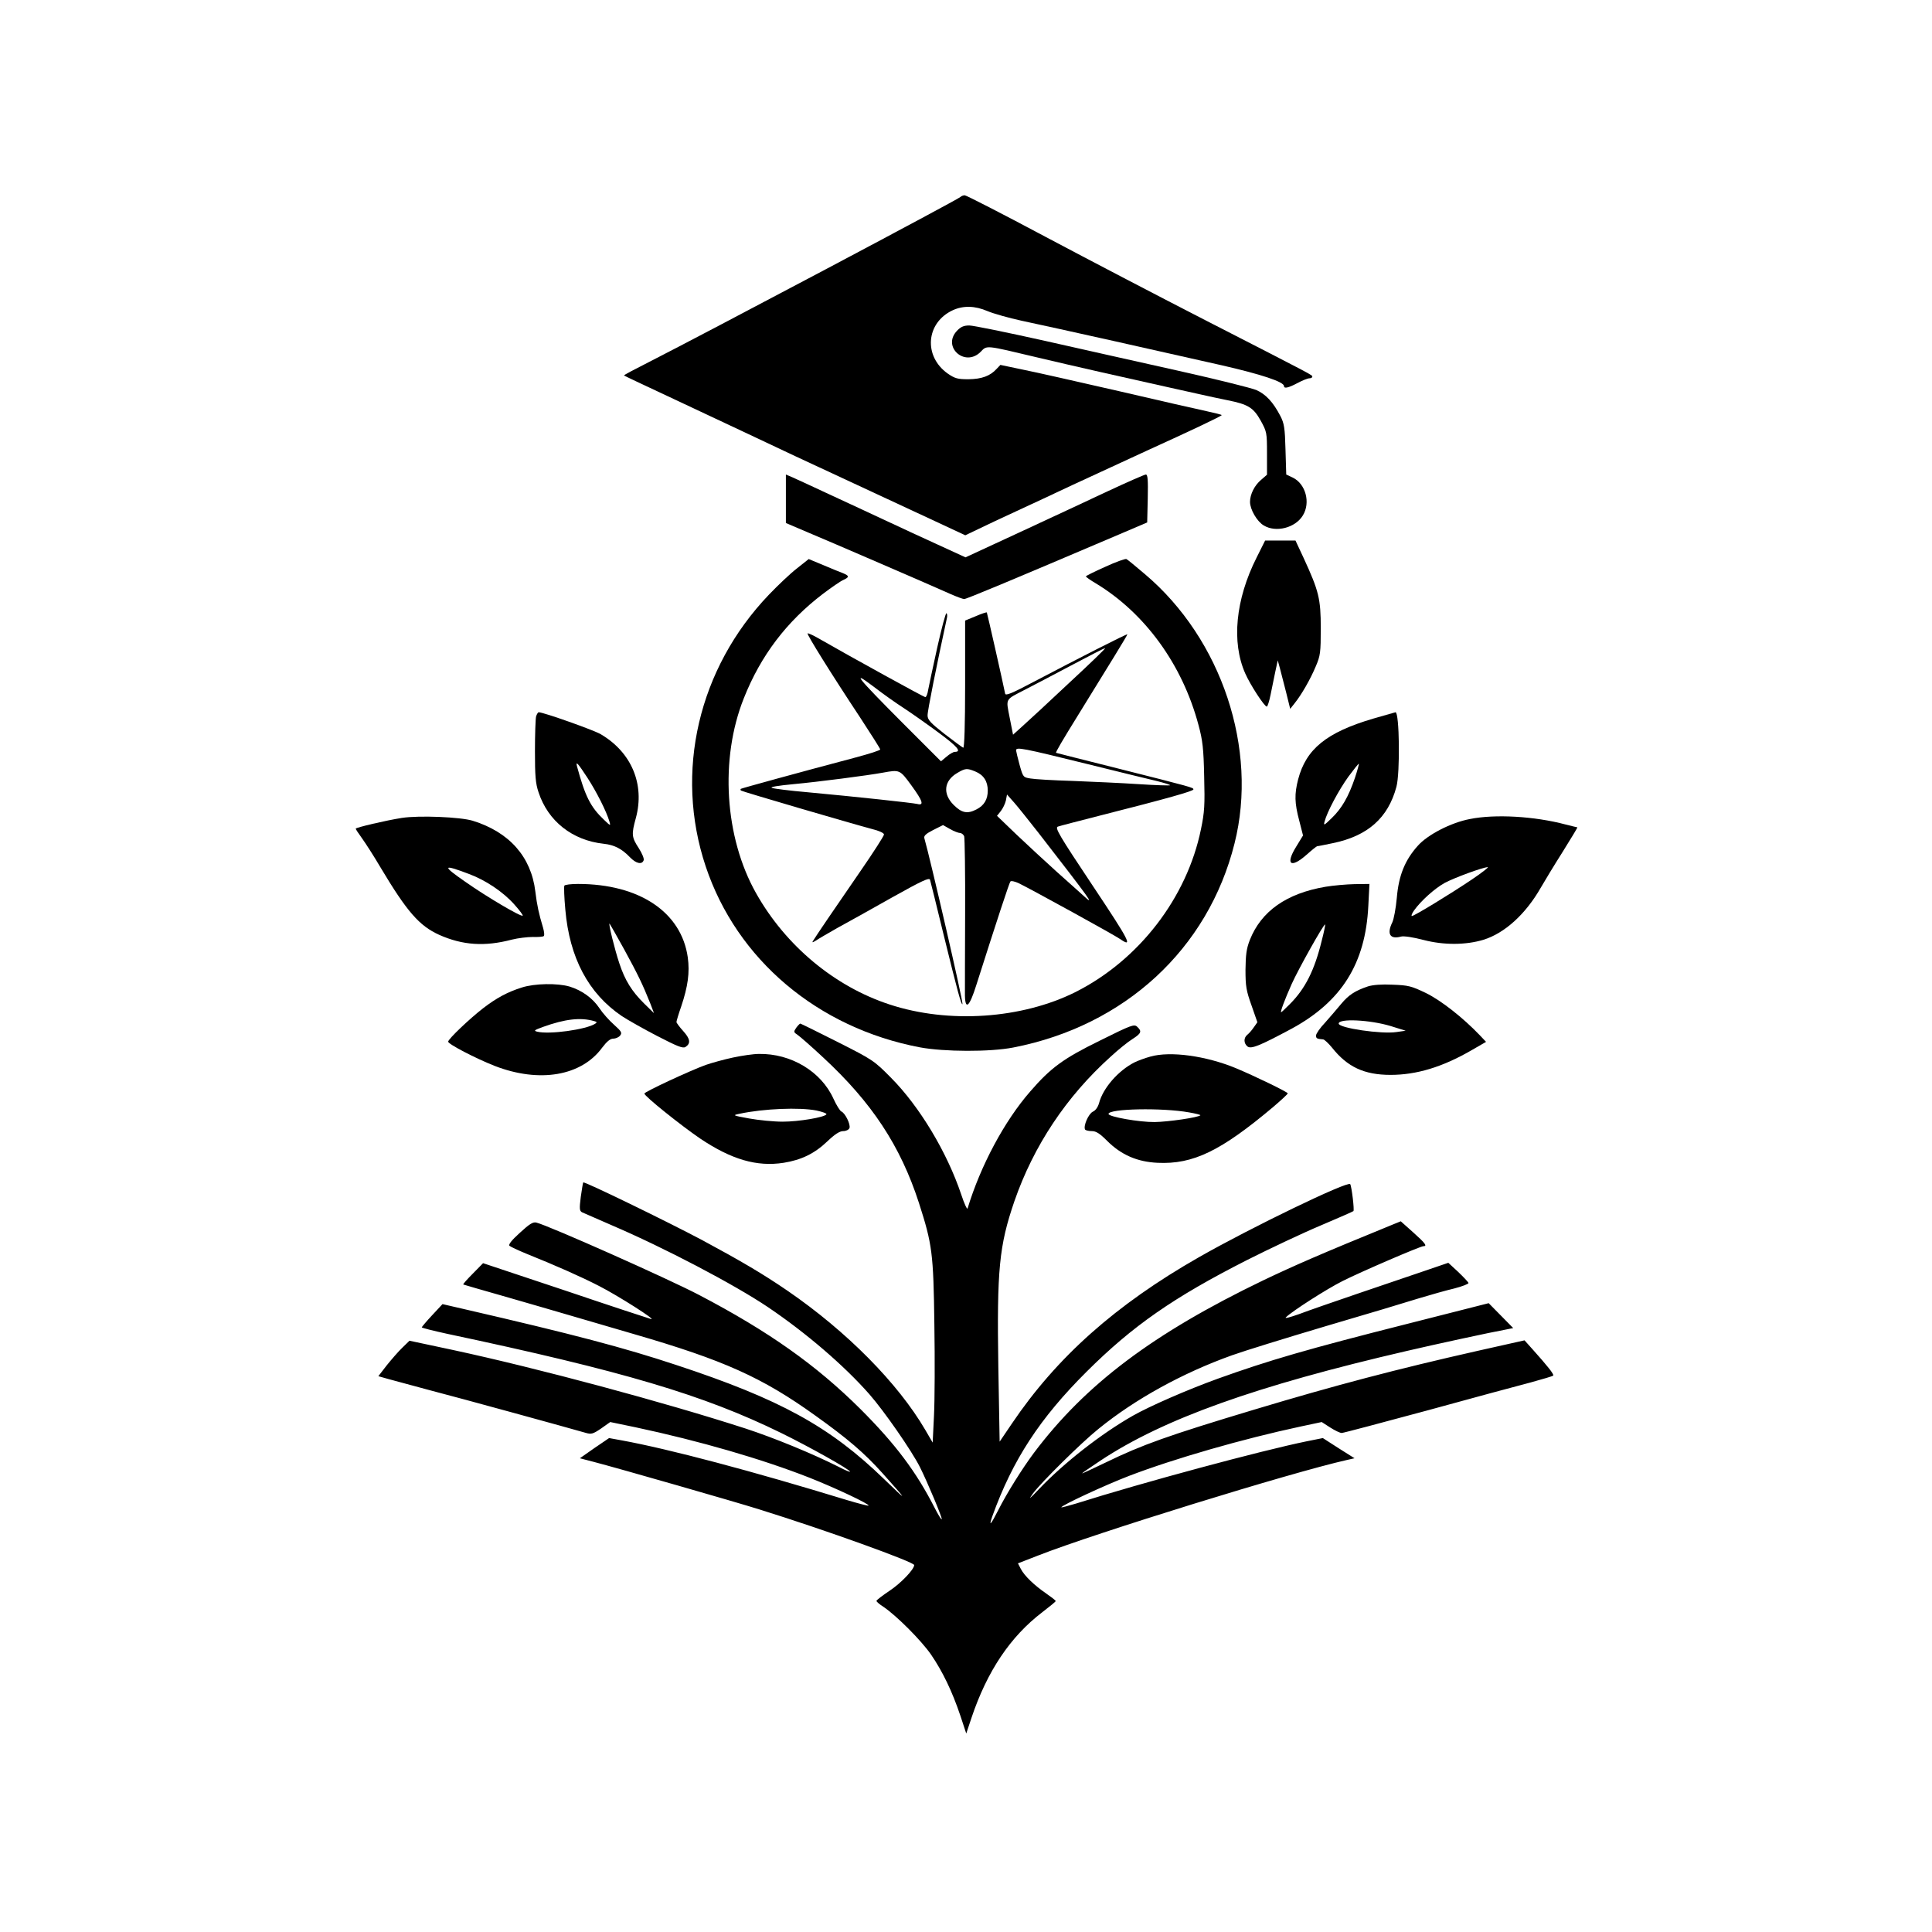 <svg width="831" height="831" viewBox="0 0 831 831" fill="none" xmlns="http://www.w3.org/2000/svg">
<path d="M413.093 84.73C411.714 86.029 303.943 143.079 278.948 155.82C273.024 158.822 268.236 161.338 268.399 161.5C268.561 161.663 276.839 165.558 286.901 170.265C296.964 174.972 312.627 182.357 321.797 186.658C330.967 191.04 351.418 200.616 367.242 207.92C383.067 215.304 400.352 223.339 405.627 225.773L415.203 230.237L420.64 227.64C423.643 226.179 431.028 222.689 437.033 219.93C443.038 217.171 453.994 212.058 461.379 208.569C468.764 205.16 482.965 198.587 493.028 193.961C512.667 185.035 525.489 178.948 525.489 178.542C525.489 178.38 522.649 177.65 519.241 176.919C515.751 176.189 498.709 172.294 481.261 168.236C463.895 164.26 445.311 160.04 439.955 158.985L430.298 156.956L428.756 158.579C425.915 161.744 422.264 163.042 416.583 163.124C411.876 163.124 410.74 162.799 407.656 160.689C397.106 153.223 398.242 138.778 409.847 133.422C414.311 131.393 419.342 131.474 424.779 133.828C427.295 134.883 433.868 136.749 439.468 137.966C452.939 140.807 502.685 151.925 525.489 157.118C542.531 161.014 552.27 164.26 552.27 166.045C552.27 167.262 554.136 166.857 558.113 164.747C560.222 163.61 562.495 162.718 563.225 162.718C563.874 162.718 564.442 162.393 564.442 162.069C564.442 161.257 566.39 162.312 518.591 137.804C498.952 127.741 467.871 111.511 449.531 101.772C431.109 91.953 415.609 84 414.96 84C414.311 84 413.499 84.325 413.093 84.73Z" fill="black"/>
<path d="M411.633 142.267C405.059 149.165 415.041 158.092 421.777 151.356C424.617 148.435 423.481 148.354 446.366 153.791C460.649 157.199 485.806 162.88 501.955 166.451C507.068 167.587 513.641 169.048 516.563 169.697C519.484 170.346 524.597 171.482 527.924 172.131C536.851 173.917 539.123 175.296 542.288 180.977C544.885 185.684 544.966 186.171 544.966 195.016V204.187L542.45 206.378C539.61 208.731 537.662 212.626 537.662 215.872C537.662 219.119 540.665 224.312 543.586 226.017C548.78 229.181 557.139 227.072 560.385 221.715C563.793 216.197 561.602 208.082 556.003 205.404L553.243 204.105L552.919 193.312C552.675 183.98 552.351 182.113 550.728 178.948C547.563 172.862 544.398 169.535 540.34 167.749C538.149 166.856 523.136 163.123 506.824 159.472C490.513 155.82 464.301 149.977 448.557 146.406C432.813 142.917 418.612 139.995 416.908 139.995C414.554 139.995 413.256 140.563 411.633 142.267Z" fill="black"/>
<path d="M338.027 214.574V224.962L346.792 228.695C356.53 232.752 401.57 252.229 408.954 255.556C411.551 256.692 414.148 257.666 414.716 257.666C415.69 257.666 433.625 250.2 481.261 229.912L493.434 224.718L493.678 214.412C493.84 206.459 493.678 204.105 492.866 204.105C492.298 204.105 484.913 207.352 476.392 211.328C467.952 215.304 450.667 223.339 438.088 229.182L415.284 239.731L391.426 228.776C378.36 222.689 362.211 215.142 355.475 212.058C348.821 208.893 342.085 205.891 340.705 205.242L338.027 204.105V214.574Z" fill="black"/>
<path d="M540.502 239.812C531.413 257.828 529.628 276.25 535.633 289.721C537.743 294.509 543.83 303.923 544.885 303.923C545.209 303.923 545.94 301.651 546.508 298.81C547.076 296.051 547.968 291.588 548.536 288.91L549.591 284.04L550.484 287.287C550.971 289.072 552.188 293.779 553.162 297.674L554.948 304.897L556.814 302.543C559.817 298.81 563.631 292.156 565.903 286.719C567.932 282.012 568.094 280.713 568.094 270.245C568.094 257.504 567.283 254.258 560.709 239.975L557.22 232.509H550.728H544.154L540.502 239.812Z" fill="black"/>
<path d="M475.418 243.789C470.874 245.818 467.06 247.684 467.06 247.928C467.06 248.171 469.007 249.551 471.361 250.93C492.541 263.752 508.61 285.907 515.508 311.876C517.293 318.449 517.699 322.02 517.942 333.949C518.267 346.203 518.104 349.287 516.563 356.672C510.557 386.13 489.863 412.992 462.596 426.706C439.549 438.23 408.062 440.421 382.661 432.062C359.046 424.353 337.946 406.824 325.205 384.183C311.653 360.161 309.543 326.402 319.93 300.352C327.234 281.931 338.352 267.323 354.014 255.394C357.666 252.635 361.562 249.957 362.698 249.47C365.376 248.252 365.376 247.684 362.617 246.548C361.318 246.061 357.504 244.519 354.096 243.059L347.847 240.462L342.734 244.519C339.894 246.71 334.538 251.823 330.724 255.8C300.373 287.53 289.985 332.083 303.538 372.659C316.928 412.748 351.742 442.125 395.646 450.484C406.114 452.432 425.834 452.513 435.816 450.565C483.777 441.233 519.646 408.204 531.008 362.758C541.233 322.182 525.489 274.87 492.46 246.954C488.565 243.627 484.994 240.705 484.507 240.462C484.102 240.218 479.963 241.679 475.418 243.789Z" fill="black"/>
<path d="M403.112 278.603C401.245 286.962 399.541 295.158 399.216 296.781C398.973 298.486 398.405 299.865 397.999 299.865C397.431 299.865 366.431 282.823 351.58 274.302C349.47 273.085 347.522 272.273 347.36 272.436C346.954 272.842 357.666 290.046 369.92 308.549C374.708 315.852 378.604 322.02 378.604 322.344C378.604 322.75 373.978 324.211 368.216 325.753C342.815 332.488 318.957 339.062 318.632 339.305C318.47 339.468 318.47 339.792 318.713 340.036C319.119 340.441 365.7 354.075 375.114 356.591C378.117 357.321 380.227 358.295 380.227 358.944C380.227 359.512 375.763 366.491 370.326 374.363C358.965 390.837 350.849 402.766 349.794 404.552C349.145 405.526 349.389 405.526 351.093 404.471C352.148 403.74 356.368 401.306 360.344 399.033C364.402 396.842 374.87 390.999 383.635 386.049C396.7 378.745 399.703 377.366 400.028 378.421C400.271 379.232 402.868 389.62 405.79 401.711C411.795 426.219 413.499 432.468 413.986 431.9C414.473 431.494 400.109 369.25 397.593 360.567C397.269 359.512 398.242 358.62 401.407 356.996L405.627 354.887L408.63 356.591C410.334 357.565 412.282 358.295 412.931 358.295C413.58 358.295 414.392 358.944 414.716 359.675C414.96 360.486 415.203 375.337 415.122 392.785C415.041 410.151 415.041 426.138 415.041 428.248C415.203 434.659 416.989 433.036 419.91 423.785C428.837 395.706 434.112 379.719 434.599 379.151C434.923 378.745 436.627 379.151 438.332 379.963C443.931 382.722 479.557 402.28 481.91 403.984C487.429 407.798 485.725 404.552 470.306 381.423C455.374 359.025 453.588 355.942 455.049 355.536C455.617 355.292 464.138 353.101 473.958 350.585C501.793 343.525 513.316 340.279 513.316 339.549C513.316 338.737 512.992 338.656 480.855 330.541C466.329 326.889 454.4 323.886 454.237 323.805C453.994 323.562 456.834 318.693 463.976 307.169C477.122 285.907 484.913 273.247 484.913 272.842C484.913 272.436 463.732 283.229 444.743 293.211C435.086 298.323 432.489 299.378 432.326 298.323C431.515 294.103 424.617 263.671 424.455 263.428C424.292 263.266 422.101 263.996 419.667 265.051L415.122 266.917V294.428C415.122 311.876 414.797 321.776 414.311 321.614C413.905 321.452 410.253 318.774 406.276 315.69C400.271 310.983 398.973 309.604 398.973 307.737C398.892 305.871 402.868 286.232 407.331 265.619C407.494 264.807 407.413 263.996 407.088 263.752C406.763 263.59 404.978 270.245 403.112 278.603ZM460.08 293.535C451.397 301.732 442.308 310.09 439.955 312.2L435.735 316.015L434.274 308.63C432.651 300.19 432.164 301.164 440.929 296.619C443.931 295.077 452.777 290.452 460.567 286.313C468.358 282.174 475.012 278.766 475.337 278.766C475.743 278.766 468.845 285.42 460.08 293.535ZM388.748 304.572C391.831 306.601 398.567 311.308 403.598 315.041C411.957 321.208 413.742 323.399 410.659 323.399C410.091 323.399 408.468 324.292 407.169 325.428L404.735 327.457L388.342 311.064C368.459 291.101 365.863 287.855 375.844 295.402C379.821 298.486 385.583 302.543 388.748 304.572ZM467.871 328.674C481.018 331.92 494.489 335.248 497.735 335.978C500.981 336.79 503.497 337.601 503.254 337.763C503.091 337.926 497.005 337.763 489.701 337.276C482.397 336.79 469.656 336.221 461.379 335.897C453.101 335.653 444.905 335.167 443.201 334.842C440.117 334.355 440.036 334.274 438.575 329.08C437.764 326.159 437.114 323.318 437.033 322.75C437.033 321.208 439.63 321.695 467.871 328.674ZM419.504 331.839C423.075 333.3 424.86 336.059 424.86 340.036C424.86 343.85 423.318 346.447 419.991 348.151C416.096 350.18 413.661 349.693 410.172 346.203C405.384 341.415 406.033 335.816 411.714 332.488C415.284 330.379 415.934 330.379 419.504 331.839ZM391.912 337.682C396.944 344.58 397.593 346.609 394.509 345.797C392.399 345.311 368.459 342.714 347.36 340.766C339.813 340.117 332.834 339.224 332.022 338.9C331.048 338.494 334.538 337.926 341.355 337.276C351.904 336.303 373.247 333.543 379.821 332.326C386.962 331.028 387.043 331.028 391.912 337.682ZM446.609 358.133C469.332 387.429 471.117 389.944 466.167 385.4C464.625 384.02 459.431 379.313 454.481 374.931C449.612 370.549 441.821 363.326 437.196 358.944L428.837 350.91L430.46 348.881C431.353 347.745 432.326 345.716 432.651 344.337L433.138 341.74L436.303 345.311C438.088 347.339 442.633 353.101 446.609 358.133Z" fill="black"/>
<path d="M230.582 308.143C230.338 309.198 230.095 315.852 230.095 323.075C230.095 333.706 230.338 336.952 231.637 340.766C235.694 353.182 246.163 361.46 259.634 362.921C264.26 363.407 267.506 365.112 270.996 368.764C273.592 371.442 276.108 372.01 276.838 370.062C277.163 369.413 276.189 367.059 274.729 364.787C271.645 360.08 271.564 358.863 273.511 351.803C277.407 337.358 271.645 323.562 258.336 315.771C255.252 313.986 233.747 306.357 231.718 306.357C231.393 306.357 230.906 307.169 230.582 308.143ZM252.655 334.517C256.55 340.523 260.851 348.962 262.15 353.426C262.718 355.292 262.556 355.292 259.796 352.614C254.035 347.177 251.681 342.551 248.192 329.648C247.542 327.132 248.516 328.187 252.655 334.517Z" fill="black"/>
<path d="M590.573 309.117C570.529 315.041 561.764 322.182 558.356 335.248C556.733 341.577 556.814 345.392 558.843 353.02L560.466 359.35L557.544 364.138C552.756 371.847 555.11 373.714 562.008 367.627C564.28 365.599 566.309 363.976 566.552 363.976C566.796 363.976 569.798 363.407 573.207 362.677C588.301 359.593 597.066 351.803 600.636 338.413C602.259 332.407 601.935 306.276 600.231 306.357C599.987 306.439 595.605 307.656 590.573 309.117ZM582.783 334.598C580.024 342.714 577.102 347.745 572.801 351.884C569.555 355.049 569.23 355.211 569.717 353.426C570.772 349.287 575.804 339.873 579.943 334.111C582.296 330.947 584.325 328.35 584.487 328.512C584.568 328.674 583.838 331.433 582.783 334.598Z" fill="black"/>
<path d="M172.882 351.803C166.066 352.858 153 355.941 153 356.428C153 356.672 154.217 358.538 155.759 360.648C157.22 362.677 160.791 368.195 163.55 372.902C175.073 392.217 180.348 398.222 188.95 402.117C199.013 406.581 208.508 407.23 220.194 404.146C222.791 403.497 226.849 403.01 229.202 403.01C231.474 403.091 233.665 402.929 233.909 402.604C234.234 402.279 234.071 400.738 233.584 399.033C231.799 393.109 230.987 389.457 230.257 383.452C228.472 368.52 219.058 357.889 203.314 353.02C198.04 351.397 180.186 350.667 172.882 351.803ZM201.691 375.905C208.914 378.583 216.38 383.614 221.168 388.97C223.44 391.486 225.063 393.677 224.82 393.84C224.171 394.489 209.401 385.806 200.068 379.232C190.005 372.253 190.33 371.604 201.691 375.905Z" fill="black"/>
<path d="M632.205 352.29C624.089 353.832 614.027 359.025 609.807 363.813C604.288 369.981 601.61 376.554 600.799 386.211C600.393 390.675 599.5 395.463 598.851 396.761C596.416 401.711 597.877 404.146 602.584 402.848C603.801 402.523 607.697 403.091 612.322 404.308C621.087 406.581 630.5 406.499 638.048 404.227C647.218 401.387 656.226 393.19 662.718 381.829C664.26 379.151 668.48 372.172 672.132 366.41C675.783 360.567 678.624 355.86 678.461 355.86C678.299 355.86 676.027 355.292 673.43 354.643C660.04 351.072 642.998 350.099 632.205 352.29ZM633.016 378.34C623.359 384.832 608.265 394.002 607.291 394.002C606.885 394.002 607.291 392.947 608.184 391.649C611.186 387.429 617.11 382.154 621.33 379.8C625.55 377.528 637.723 373.065 639.914 372.983C640.563 372.902 637.48 375.337 633.016 378.34Z" fill="black"/>
<path d="M242.755 380.936C242.511 381.261 242.673 385.968 243.16 391.243C244.946 411.937 253.061 427.274 267.425 437.013C269.859 438.636 276.757 442.531 282.682 445.615C291.365 450.078 293.718 451.052 294.854 450.322C297.208 448.78 296.883 446.832 293.881 443.505C292.257 441.72 290.959 439.934 290.959 439.61C290.959 439.204 291.852 436.201 292.988 432.955C295.909 424.272 296.721 418.266 295.828 411.774C293.069 392.298 274.972 380.206 248.598 380.206C245.595 380.206 242.998 380.531 242.755 380.936ZM268.48 408.366C274.404 419.24 276.352 423.217 279.76 431.738L281.302 435.795L277.163 431.738C271.726 426.382 268.804 421.675 266.37 414.29C264.422 408.447 261.663 397.248 262.15 397.248C262.231 397.248 265.153 402.279 268.48 408.366Z" fill="black"/>
<path d="M570.123 381.423C553.324 384.264 542.45 391.973 537.581 404.308C536.12 408.041 535.796 410.719 535.714 417.13C535.714 424.191 536.039 426.138 538.311 432.468L540.827 439.691L539.285 441.882C538.474 443.099 537.175 444.56 536.445 445.128C534.903 446.426 534.903 448.699 536.526 450.078C538.068 451.377 541.801 449.835 555.434 442.531C577.021 430.845 587.327 414.452 588.545 389.701L589.032 380.206L582.62 380.287C579.131 380.368 573.45 380.855 570.123 381.423ZM568.5 404.633C565.416 417.293 561.44 425.246 554.785 431.9C552.838 433.848 551.215 435.39 551.052 435.39C550.565 435.39 552.594 429.952 555.597 423.217C558.437 416.887 569.474 397.167 569.961 397.654C570.123 397.735 569.474 400.9 568.5 404.633Z" fill="black"/>
<path d="M224.414 424.759C218.246 426.706 213.458 429.303 207.778 433.685C202.016 438.149 192.765 446.913 192.765 448.049C192.765 449.104 204.613 455.272 212.89 458.518C232.042 465.903 250.058 462.819 258.985 450.646C261.014 447.968 262.475 446.751 263.773 446.751C264.747 446.751 266.126 446.183 266.694 445.452C267.668 444.235 267.344 443.667 264.098 440.746C262.069 438.96 259.228 435.795 257.849 433.685C254.927 429.303 250.302 425.976 245.027 424.353C239.833 422.811 229.932 422.973 224.414 424.759ZM255.577 439.204C256.794 439.528 256.875 439.772 255.982 440.34C252.087 442.856 236.262 445.047 231.069 443.748C229.446 443.342 229.77 443.099 233.503 441.719C242.998 438.311 249.652 437.5 255.577 439.204Z" fill="black"/>
<path d="M588.382 424.272C582.864 426.138 580.105 427.924 576.859 431.819C575.154 433.848 572.071 437.5 569.961 439.853C567.77 442.125 566.065 444.641 566.065 445.371C566.065 446.67 566.39 446.832 569.149 447.076C569.717 447.157 571.421 448.78 572.963 450.646C579.537 458.924 586.759 462.332 598.121 462.332C609.238 462.332 620.356 459.005 632.854 451.782L639.184 448.13L636.506 445.29C629.202 437.662 619.788 430.277 613.296 427.112C607.047 424.109 605.749 423.785 599.013 423.541C594.306 423.298 590.492 423.622 588.382 424.272ZM598.121 441.314L604.613 443.343L600.636 443.911C594.306 444.884 575.804 442.206 575.804 440.259C575.804 437.986 589.194 438.636 598.121 441.314Z" fill="black"/>
<path d="M342.491 442.044C341.273 443.829 341.355 443.992 343.059 445.128C344.033 445.777 349.064 450.159 354.096 454.866C375.033 474.262 387.287 492.845 395.24 517.353C401.002 535.288 401.488 538.94 401.894 569.697C402.138 584.872 402.057 602.482 401.732 608.893L401.164 620.498L397.999 615.061C386.232 594.935 364.24 572.699 338.839 555.252C328.046 547.867 318.794 542.43 301.915 533.34C287.388 525.631 251.275 508.021 250.87 508.589C250.707 508.751 250.302 511.511 249.815 514.757C249.166 519.869 249.247 520.762 250.302 521.411C251.032 521.736 256.794 524.251 263.124 527.011C285.684 536.668 315.71 552.411 330.318 562.231C346.792 573.349 363.103 587.388 373.897 599.642C380.308 606.946 392.075 623.906 395.646 630.967C398.81 637.215 405.465 653.121 405.059 653.446C404.816 653.689 403.436 651.336 401.894 648.333C394.104 633.077 385.177 621.147 370.164 606.134C351.174 587.226 330.561 572.618 300.616 556.956C287.469 550.058 236.019 527.173 230.744 525.874C229.283 525.469 227.741 526.443 223.603 530.257C220.194 533.34 218.571 535.288 219.139 535.856C219.626 536.262 222.872 537.804 226.443 539.265C239.346 544.458 250.139 549.246 257.687 553.142C265.802 557.28 282.763 568.074 280.003 567.343C279.111 567.1 262.475 561.663 243.079 555.089L207.778 543.322L203.396 547.786C200.961 550.22 199.095 552.33 199.257 552.492C199.5 552.574 207.697 555.008 217.516 557.767C227.336 560.608 240.32 564.341 246.325 566.126C252.33 567.911 264.26 571.401 272.7 573.836C311.328 585.035 327.883 592.501 350.606 608.812C364.483 618.713 371.787 624.961 379.496 633.564C390.695 646.061 390.776 646.386 380.227 636.161C356.936 613.6 335.512 601.833 290.959 587.144C268.48 579.678 246.569 573.917 199.825 563.123L190.33 560.932L185.867 565.72C183.432 568.317 181.484 570.671 181.403 570.914C181.403 571.157 186.272 572.375 192.197 573.673C267.993 589.741 302.564 599.967 335.999 616.359C348.09 622.283 365.619 632.103 365.619 632.996C365.619 633.239 363.428 632.346 360.831 630.967C349.389 625.205 332.996 618.469 320.58 614.412C285.441 603.05 231.393 588.524 194.793 580.652L176.128 576.676L173.045 579.678C171.34 581.302 168.338 584.791 166.309 587.307L162.738 591.932L167.039 593.15C169.393 593.799 177.508 595.99 185.055 598.019C197.634 601.265 245.433 614.412 251.844 616.278C254.278 617.009 255.008 616.846 258.579 614.412L262.475 611.652L273.43 613.925C300.86 619.768 327.721 627.558 348.171 635.592C359.452 640.056 374.221 647.035 373.572 647.603C373.41 647.765 369.271 646.71 364.402 645.25C323.582 632.752 287.794 623.257 267.344 619.524L261.988 618.55L255.658 622.852L249.409 627.234L255.333 628.776C265.639 631.454 316.847 646.142 326.585 649.226C355.475 658.234 393.211 671.868 393.211 673.166C393.211 675.032 387.53 680.957 382.661 684.203C379.496 686.313 376.98 688.26 376.98 688.585C376.98 688.91 378.36 690.127 380.064 691.182C385.745 695.077 396.132 705.465 400.433 711.632C405.384 718.855 409.523 727.376 413.093 738.007L415.609 745.635L417.881 738.818C424.617 718.774 434.599 703.923 448.313 693.454C451.478 691.019 454.075 688.91 454.075 688.666C454.075 688.341 452.209 686.962 450.018 685.42C444.824 681.849 440.604 677.792 439.062 674.789L437.845 672.436L446.609 669.027C471.279 659.37 555.191 633.401 579.374 627.964L582.621 627.234L575.804 622.933L568.987 618.55L562.089 619.93C542.612 623.906 491.568 637.621 462.84 646.71C459.35 647.765 456.51 648.496 456.51 648.333C456.51 647.522 475.337 638.757 485.725 634.781C505.039 627.396 534.659 618.875 559.33 613.6L568.5 611.652L572.152 614.006C574.181 615.304 576.372 616.359 577.102 616.359C577.751 616.359 594.225 611.977 613.783 606.702C633.26 601.346 653.385 595.909 658.417 594.611C663.448 593.231 667.83 591.932 668.074 591.689C668.561 591.202 665.558 587.469 659.228 580.409L655.739 576.514L635.451 581.058C600.961 588.849 574.343 595.828 539.529 606.296C502.523 617.414 491.162 621.472 475.824 628.938C470.062 631.697 465.437 633.888 465.437 633.726C465.437 633.564 469.007 631.129 473.389 628.208C500.494 610.273 540.259 596.071 605.181 581.058C616.623 578.38 641.294 573.024 648.029 571.807L650.87 571.239L645.595 565.883L640.32 560.527L605.83 569.291C562.17 580.328 545.777 585.116 523.866 592.987C510.638 597.775 494.489 604.836 487.348 608.893C473.633 616.684 457.565 629.263 446.853 640.543C442.714 644.925 442.227 645.25 444.337 642.328C447.745 637.702 465.031 620.579 472.416 614.655C488.159 601.833 508.61 590.553 529.953 582.925C534.903 581.139 553 575.54 570.204 570.427C587.408 565.396 605.505 559.958 610.375 558.417C615.244 556.956 622.061 555.008 625.55 554.197C628.958 553.304 631.718 552.249 631.637 551.843C631.474 551.356 629.445 549.246 627.173 547.055L622.953 543.16L612.971 546.568C607.453 548.435 594.631 552.817 584.325 556.307C574.1 559.796 562.576 563.773 558.762 565.233C554.866 566.613 552.432 567.262 553.081 566.613C555.921 563.854 570.772 554.359 577.427 551.032C585.461 546.974 610.943 536.019 612.241 536.019C614.026 536.019 613.053 534.72 607.778 530.013L602.503 525.306L599.5 526.524C567.526 539.589 556.814 544.296 543.343 550.707C496.031 573.511 466.978 595.341 444.743 624.88C439.711 631.616 433.057 642.247 429.324 649.632C426.159 655.881 425.185 656.935 426.808 652.229C435.572 627.883 447.258 610.029 467.384 589.985C487.185 570.265 504.795 558.011 536.445 541.943C546.264 536.992 560.547 530.257 568.094 527.092C575.723 523.846 582.052 521.086 582.134 520.924C582.621 520.6 581.403 510.374 580.754 509.319C579.78 507.859 538.23 527.903 515.751 540.725C479.882 561.176 454.562 583.736 435.248 612.302L429.973 620.092L429.405 587.956C428.756 546.081 429.729 535.937 436.303 516.704C444.58 492.845 458.62 471.665 477.853 454.379C481.018 451.458 485.238 448.049 487.104 446.913C490.918 444.479 491.243 443.586 489.133 441.638C487.835 440.421 486.698 440.827 473.146 447.562C457.402 455.272 451.965 459.248 443.12 469.474C432.002 482.215 421.777 501.366 416.177 519.788C416.015 520.437 414.716 517.678 413.418 513.702C407.331 495.605 395.564 475.966 383.229 463.549C375.925 456.165 375.439 455.84 360.182 448.131C351.661 443.829 344.438 440.259 344.195 440.259C344.033 440.259 343.221 441.07 342.491 442.044Z" fill="black"/>
<path d="M315.305 454.866C311.491 455.678 306.216 457.138 303.619 458.031C297.045 460.385 277.163 469.636 277.163 470.366C277.163 471.502 292.907 484.081 301.103 489.681C314.655 498.77 325.53 501.935 337.054 500.149C344.682 498.932 350.363 496.173 355.8 490.979C359.127 487.814 361.156 486.516 362.698 486.516C363.915 486.516 365.051 485.948 365.376 485.217C365.944 483.675 363.509 478.725 361.886 478.076C361.318 477.832 359.776 475.398 358.478 472.557C353.203 460.871 340.218 453.081 326.423 453.324C324.069 453.324 319.119 454.055 315.305 454.866ZM351.255 477.67C353.771 478.238 355.637 478.887 355.475 479.293C354.664 480.591 343.546 482.458 336.648 482.458C332.752 482.458 326.26 481.809 322.203 481.078C315.061 479.78 314.98 479.699 318.145 479.05C328.37 476.858 343.87 476.209 351.255 477.67Z" fill="black"/>
<path d="M494.814 454.46C492.46 455.11 489.376 456.246 487.916 456.976C480.937 460.547 474.444 468.013 472.74 474.424C472.253 476.209 471.198 477.67 470.062 478.157C468.196 479.05 465.842 484.406 466.735 485.866C466.978 486.191 468.277 486.516 469.575 486.516C471.442 486.516 472.984 487.489 476.149 490.654C482.235 496.741 489.133 499.743 497.897 500.149C513.154 500.88 525.084 495.118 547.644 476.128C551.052 473.207 553.893 470.61 553.893 470.285C553.893 469.717 540.016 462.981 531.495 459.411C518.672 454.136 503.416 452.026 494.814 454.46ZM511.531 478.481C514.371 478.968 516.481 479.536 516.319 479.699C515.426 480.673 502.361 482.539 496.68 482.62C490.026 482.701 476.798 480.348 476.798 479.131C476.798 476.858 499.926 476.372 511.531 478.481Z" fill="black"/>
</svg>
